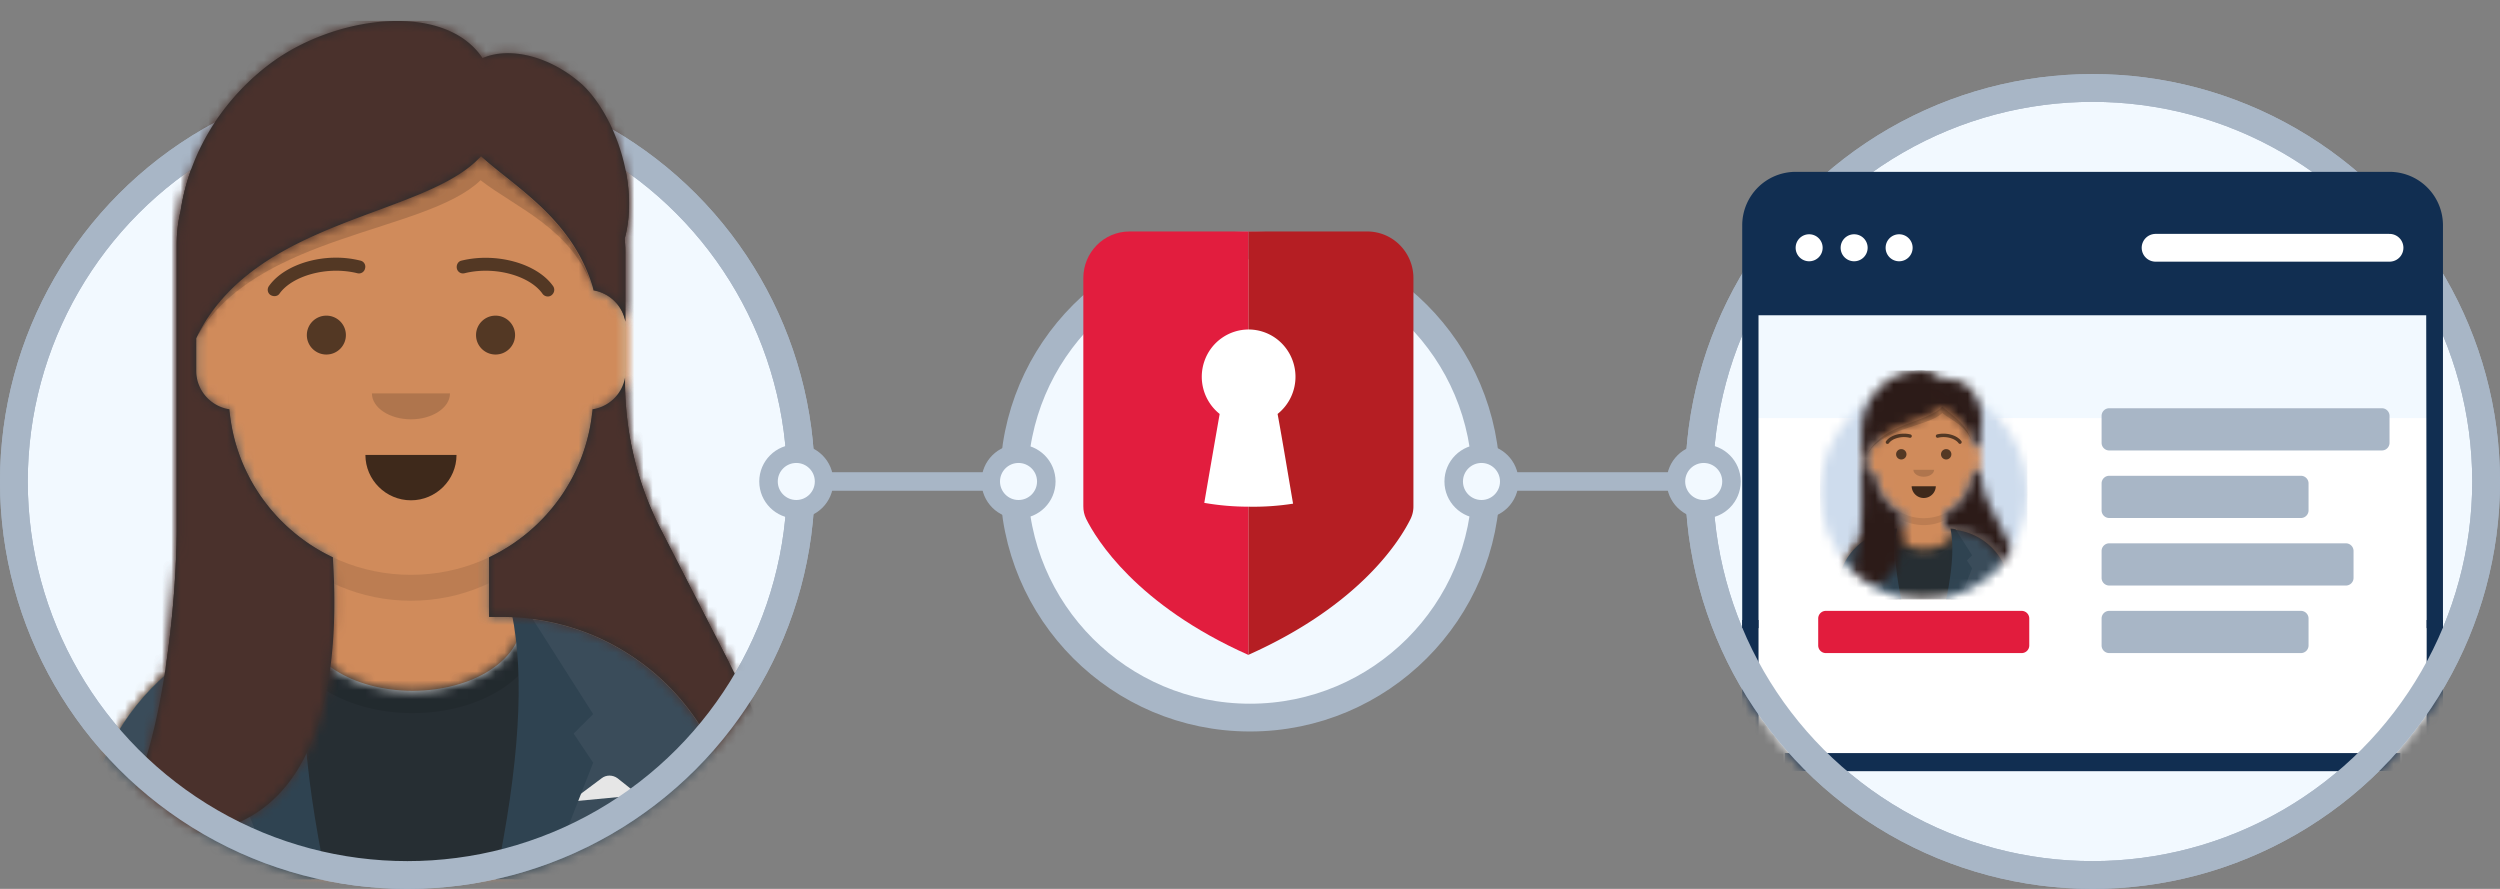 <svg xmlns="http://www.w3.org/2000/svg" width="270" height="96" fill="none" viewBox="0 0 270 96"><rect x="0" y="0" width="270" height="96" fill="#808080" stroke="none"/><circle cx="226" cy="52" r="42.5" fill="#F2F9FF" stroke="#A8B6C6" stroke-width="3"/><mask id="a" width="88" height="88" x="182" y="8" maskUnits="userSpaceOnUse" style="mask-type:alpha"><circle cx="226" cy="52" r="44" fill="#D9D9D9"/></mask><g mask="url(#a)"><path fill="#fff" d="M189.822 45.156h72.356v38.133h-72.356z"/><path fill="#112E51" d="M188.16 66.96h1.76v27.28h-1.76zm73.92 0h1.76v27.28h-1.76zm-69.324 14.373h66.489v1.956h-66.489z"/></g><circle cx="226" cy="52" r="42.5" stroke="#A8B6C6" stroke-width="3"/><path fill="#112E51" d="M258.069 18.56a5.77 5.77 0 0 1 5.771 5.77v43.51h-1.76l-.064-43.51a3.947 3.947 0 0 0-3.947-3.946h-64.138c-2.18 0-4.011 2.156-4.011 4.336v43.12h-1.76V24.33a5.77 5.77 0 0 1 5.771-5.77z"/><path fill="#112E51" fill-rule="evenodd" d="M193.197 19.472h65.606a4.125 4.125 0 0 1 4.125 4.125v10.452h-73.856V23.597a4.125 4.125 0 0 1 4.125-4.125" clip-rule="evenodd"/><path fill="#fff" d="M195.388 28.218a1.458 1.458 0 1 0 0-2.916 1.458 1.458 0 0 0 0 2.916m4.859 0a1.458 1.458 0 1 0 0-2.916 1.458 1.458 0 0 0 0 2.916m4.859 0a1.458 1.458 0 1 0 0-2.916 1.458 1.458 0 0 0 0 2.916"/><path stroke="#fff" stroke-linecap="round" stroke-width="3" d="M232.802 26.76h25.267"/><mask id="b" width="23" height="24" x="196" y="41" maskUnits="userSpaceOnUse" style="mask-type:alpha"><path fill="#fff" d="M207.764 64.73c6.18 0 11.19-5.177 11.19-11.563s-5.01-11.563-11.19-11.563-11.191 5.177-11.191 11.563 5.011 11.563 11.191 11.563"/></mask><g mask="url(#b)"><path fill="#E6E6E6" d="M207.764 64.73c6.18 0 11.19-5.177 11.19-11.563s-5.01-11.563-11.19-11.563-11.191 5.177-11.191 11.563 5.011 11.563 11.191 11.563"/><path fill="#CEDCED" d="M218.954 41.604h-22.381V64.73h22.381z"/></g><mask id="c" width="26" height="27" x="195" y="38" maskUnits="userSpaceOnUse" style="mask-type:alpha"><path fill="#fff" d="M196.573 53.54c0 6.18 5.011 11.19 11.191 11.19s11.19-5.01 11.19-11.19h1.119V38.62h-24.619v14.92z"/></mask><g mask="url(#c)"><mask id="d" width="20" height="24" x="198" y="41" maskUnits="userSpaceOnUse" style="mask-type:alpha"><path fill="#fff" d="M210.002 55.462v1.715h.373a6.714 6.714 0 0 1 6.714 6.714v.84h-18.651v-.84a6.714 6.714 0 0 1 6.715-6.714h.373v-1.715a5.23 5.23 0 0 1-2.956-4.171 1.12 1.12 0 0 1-.961-1.108v-1.306c0-.554.404-1.014.933-1.103v-.575a5.222 5.222 0 1 1 10.444 0v.575c.529.089.932.549.932 1.103v1.306a1.12 1.12 0 0 1-.96 1.108 5.23 5.23 0 0 1-2.956 4.171"/></mask><g mask="url(#d)"><path fill="#D0C6AC" d="M210.002 55.462v1.715h.373a6.714 6.714 0 0 1 6.714 6.714v.84h-18.651v-.84a6.714 6.714 0 0 1 6.715-6.714h.373v-1.715a5.23 5.23 0 0 1-2.956-4.171 1.12 1.12 0 0 1-.961-1.108v-1.306c0-.554.404-1.014.933-1.103v-.575a5.222 5.222 0 1 1 10.444 0v.575c.529.089.932.549.932 1.103v1.306a1.12 1.12 0 0 1-.96 1.108 5.23 5.23 0 0 1-2.956 4.171"/><path fill="#D08B5B" d="M220.073 41.977h-24.619V64.73h24.619z"/><path fill="#000" fill-opacity=".1" fill-rule="evenodd" d="M212.986 49.344v2.144a5.222 5.222 0 1 1-10.444 0v-2.144 1.398a5.222 5.222 0 1 0 10.444 0z" clip-rule="evenodd"/></g><mask id="e" width="20" height="8" x="198" y="57" maskUnits="userSpaceOnUse" style="mask-type:alpha"><path fill="#fff" d="M210.931 57.204a6.715 6.715 0 0 1 6.158 6.692v.834h-18.651v-.834a6.715 6.715 0 0 1 6.253-6.699q-.005.052-.005.105c0 1.107 1.399 2.004 3.124 2.004s3.124-.897 3.124-2.003z"/></mask><g mask="url(#e)"><path fill="#E6E6E6" fill-rule="evenodd" d="M210.931 57.204a6.715 6.715 0 0 1 6.158 6.692v.834h-18.651v-.834a6.715 6.715 0 0 1 6.253-6.699q-.005.052-.005.105c0 1.107 1.399 2.004 3.124 2.004s3.124-.897 3.124-2.003z" clip-rule="evenodd"/><path fill="#262E33" d="M220.073 54.473h-24.619V64.73h24.619z"/><path fill="#000" fill-opacity=".16" d="M207.811 59.952c2.041 0 3.696-1.124 3.696-2.51s-1.655-2.51-3.696-2.51-3.697 1.124-3.697 2.51 1.655 2.51 3.697 2.51" opacity=".6"/></g><path fill="#3A4C5A" fill-rule="evenodd" d="M204.853 57.188a6.715 6.715 0 0 0-6.415 6.708v.834h6.468c-.317-1.126-.499-2.452-.499-3.87 0-1.336.162-2.59.446-3.672m5.861 7.542h6.375v-.834a6.714 6.714 0 0 0-6.32-6.703c.283 1.082.445 2.333.445 3.667 0 1.419-.183 2.744-.5 3.87" clip-rule="evenodd"/><path fill="#2F4351" fill-rule="evenodd" d="M204.873 57.084q-.56 2.703.466 7.646h-1.492l-1.305-3.357.559-.84-.559-.559 1.771-2.797q.284-.088.56-.093m5.782 0q.56 2.703-.467 7.646h1.492l1.306-3.357-.56-.84.56-.559-1.772-2.797a2 2 0 0 0-.559-.093" clip-rule="evenodd"/><path fill="#000" fill-opacity=".7" fill-rule="evenodd" d="M206.458 52.514a1.306 1.306 0 0 0 2.611 0" clip-rule="evenodd"/><path fill="#000" fill-opacity=".16" fill-rule="evenodd" d="M206.645 50.742c0 .412.501.746 1.119.746.617 0 1.119-.334 1.119-.746" clip-rule="evenodd"/><path fill="#000" fill-opacity=".6" d="M205.339 49.623a.56.56 0 1 0 0-1.12.56.56 0 0 0 0 1.12m4.849 0a.56.56 0 1 0 0-1.12.56.56 0 0 0 0 1.12m-6.189-1.757c.365-.513 1.366-.801 2.228-.59a.187.187 0 1 0 .089-.362c-1.001-.246-2.16.088-2.621.736a.186.186 0 1 0 .304.216m7.529 0c-.365-.513-1.366-.801-2.227-.59a.19.19 0 0 1-.227-.136.19.19 0 0 1 .137-.226c1.001-.246 2.16.088 2.622.736a.187.187 0 0 1-.305.216"/><mask id="f" width="26" height="27" x="195" y="38" maskUnits="userSpaceOnUse" style="mask-type:alpha"><path fill="#fff" d="M220.073 38.62h-24.619v26.11h24.619z"/></mask><g mask="url(#f)"><mask id="g" width="19" height="24" x="199" y="40" maskUnits="userSpaceOnUse" style="mask-type:alpha"><path fill="#fff" d="M201.05 54.71v-8.253q.001-.495.107-.958c.285-1.869 1.364-3.354 2.597-4.268 1.856-1.377 4.983-1.774 6.066-.138.806-.358 2.002-.032 2.886.79.892.878 1.604 2.816 1.18 4.402q.015.178.015.358v2.038a1.12 1.12 0 0 0-.915-.907v-.016c-.563-2.008-2.217-2.93-3.224-3.844-1.575 1.762-6.491 1.768-8.153 5.243v.933c0 .56.413 1.026.952 1.106a5.23 5.23 0 0 0 2.965 4.266v.036c.273 4.09-.619 9.213-6.435 7.647 1.269-.743 1.941-5.497 1.959-8.436m8.952.752a5.23 5.23 0 0 0 2.964-4.266 1.12 1.12 0 0 0 .935-.91v.127c0 1.476.351 2.931 1.022 4.245l2.514 4.916a3.55 3.55 0 0 1-.367 3.801 6.716 6.716 0 0 0-6.695-6.198h-.373z"/></mask><g mask="url(#g)"><path fill="#272C2E" fill-rule="evenodd" d="M201.05 54.71v-8.253q.001-.495.107-.958c.285-1.869 1.364-3.353 2.597-4.268 1.856-1.377 4.983-1.774 6.066-.138.806-.358 2.002-.032 2.886.79.892.879 1.604 2.817 1.18 4.402q.015.178.015.358v2.038a1.12 1.12 0 0 0-.915-.907v-.016c-.563-2.008-2.217-2.93-3.224-3.844-1.575 1.762-6.491 1.769-8.153 5.243v.933c0 .561.413 1.026.952 1.106a5.23 5.23 0 0 0 2.965 4.266v.036c.273 4.09-.62 9.214-6.435 7.647 1.269-.742 1.941-5.497 1.959-8.435m8.952.752a5.23 5.23 0 0 0 2.964-4.266 1.12 1.12 0 0 0 .935-.91v.127c0 1.476.351 2.931 1.022 4.246l2.514 4.915a3.55 3.55 0 0 1-.367 3.801 6.716 6.716 0 0 0-6.695-6.198h-.373z" clip-rule="evenodd"/><path fill="#2C1B18" d="M223.71 40.02h-24.619v26.11h24.619z"/></g><path fill="#000" fill-opacity=".16" fill-rule="evenodd" d="M201.609 49.157c1.662-3.015 6.578-3.02 8.153-4.55 1.005.792 2.654 1.404 3.22 3.139-.566-2-2.215-2.92-3.22-3.832-1.575 1.762-6.491 1.768-8.153 5.243" clip-rule="evenodd"/></g></g><path fill="#A8B6C6" d="M257.244 48.65h-29.447a.825.825 0 0 1-.825-.825v-2.91c0-.455.369-.825.825-.825h29.447c.455 0 .825.37.825.825v2.91c0 .455-.37.824-.825.824m-8.746 7.295h-20.701a.825.825 0 0 1-.825-.825v-2.91c0-.455.369-.824.825-.824h20.701c.455 0 .825.37.825.825v2.909c0 .456-.37.825-.825.825m4.859 7.294h-25.56a.825.825 0 0 1-.825-.825v-2.909c0-.455.369-.825.825-.825h25.56c.455 0 .825.37.825.825v2.91c0 .455-.37.824-.825.824"/><path fill="#E21C3D" d="M218.336 70.533h-21.145a.825.825 0 0 1-.825-.825v-2.91c0-.455.37-.824.825-.824h21.145c.456 0 .825.369.825.825v2.909a.825.825 0 0 1-.825.825"/><path fill="#A8B6C6" d="M248.498 70.533h-20.701a.825.825 0 0 1-.825-.825v-2.91c0-.455.369-.824.825-.824h20.701c.455 0 .825.369.825.825v2.909c0 .455-.37.825-.825.825"/><circle cx="135" cy="52" r="25.5" fill="#F2F9FF" stroke="#A8B6C6" stroke-width="3"/><path fill="#B51E23" d="M147.666 25h-12.849v45.728c12.19-5.442 16.452-12.499 17.53-14.7a3.05 3.05 0 0 0 .303-1.349V30.03a5.06 5.06 0 0 0-1.46-3.555A4.96 4.96 0 0 0 147.666 25"/><path fill="#E21D3E" d="M121.984 25C119.23 25 117 27.251 117 30.03v24.65c-.004.468.098.93.301 1.35 1.08 2.18 5.394 9.289 17.518 14.699V25z"/><path fill="#fff" d="M137.98 44.707a5.134 5.134 0 0 0-.187-8.169 5.06 5.06 0 0 0-2.941-.953 5.06 5.06 0 0 0-4.782 3.438 5.14 5.14 0 0 0 1.653 5.684c-.56 3.202-1.114 6.4-1.66 9.603 1.571.273 3.163.412 4.756.412a27.7 27.7 0 0 0 4.833-.326c-.562-3.267-1.081-6.467-1.672-9.69"/><circle cx="44" cy="52" r="42.5" fill="#F2F9FF" stroke="#A8B6C6" stroke-width="3"/><mask id="h" width="88" height="88" x="0" y="8" maskUnits="userSpaceOnUse" style="mask-type:alpha"><circle cx="44" cy="52" r="42.5" fill="#F2F9FF" stroke="#A8B6C6" stroke-width="3"/></mask><g mask="url(#h)"><path fill="#D0C6AC" fill-rule="evenodd" d="M52.817 60.191v6.438h1.406c13.985 0 25.3 11.266 25.3 25.191v3.15H9.245v-3.15c0-13.925 11.314-25.191 25.3-25.191h1.405v-6.438c-6.044-2.869-10.4-8.712-11.139-15.64a4.2 4.2 0 0 1-3.62-4.163V35.49a4.18 4.18 0 0 1 3.515-4.13v-2.168c0-10.812 8.82-19.594 19.678-19.594s19.678 8.782 19.678 19.594v2.169c2.003.35 3.514 2.064 3.514 4.128v4.899a4.2 4.2 0 0 1-3.62 4.163c-.738 6.928-5.095 12.771-11.139 15.64" clip-rule="evenodd"/><mask id="i" width="71" height="86" x="9" y="9" maskUnits="userSpaceOnUse" style="mask-type:alpha"><path fill="#fff" fill-rule="evenodd" d="M52.817 60.191v6.438h1.406c13.985 0 25.3 11.266 25.3 25.191v3.15H9.245v-3.15c0-13.925 11.314-25.191 25.3-25.191h1.405v-6.438c-6.044-2.869-10.4-8.712-11.139-15.64a4.2 4.2 0 0 1-3.62-4.163V35.49a4.18 4.18 0 0 1 3.515-4.13v-2.168c0-10.812 8.82-19.594 19.678-19.594s19.678 8.782 19.678 19.594v2.169c2.003.35 3.514 2.064 3.514 4.128v4.899a4.2 4.2 0 0 1-3.62 4.163c-.738 6.928-5.095 12.771-11.139 15.64" clip-rule="evenodd"/></mask><g mask="url(#i)"><path fill="#D08B5B" d="M102.012 9.598H9.245v97.967h92.767z"/></g><mask id="j" width="71" height="86" x="9" y="9" maskUnits="userSpaceOnUse" style="mask-type:alpha"><path fill="#fff" fill-rule="evenodd" d="M52.817 60.191v6.438h1.406c13.985 0 25.3 11.266 25.3 25.191v3.15H9.245v-3.15c0-13.925 11.314-25.191 25.3-25.191h1.405v-6.438c-6.044-2.869-10.4-8.712-11.139-15.64a4.2 4.2 0 0 1-3.62-4.163V35.49a4.18 4.18 0 0 1 3.515-4.13v-2.168c0-10.812 8.82-19.594 19.678-19.594s19.678 8.782 19.678 19.594v2.169c2.003.35 3.514 2.064 3.514 4.128v4.899a4.2 4.2 0 0 1-3.62 4.163c-.738 6.928-5.095 12.771-11.139 15.64" clip-rule="evenodd"/></mask><g mask="url(#j)"><path fill="#000" fill-opacity=".1" fill-rule="evenodd" d="M64.062 37.239v8.047c0 10.812-8.82 19.594-19.678 19.594s-19.678-8.782-19.678-19.594V37.24v5.248c0 10.812 8.82 19.594 19.678 19.594S64.062 53.3 64.062 42.488z" clip-rule="evenodd"/></g><path fill="#E6E6E6" fill-rule="evenodd" d="M56.331 66.734c13.001 1.05 23.192 11.896 23.192 25.122v3.114H9.245v-3.114c0-13.331 10.4-24.247 23.543-25.157v.385c0 4.163 5.27 7.522 11.771 7.522s11.772-3.358 11.772-7.522z" clip-rule="evenodd"/><mask id="k" width="71" height="29" x="9" y="66" maskUnits="userSpaceOnUse" style="mask-type:alpha"><path fill="#fff" fill-rule="evenodd" d="M56.331 66.734c13.001 1.05 23.192 11.896 23.192 25.122v3.114H9.245v-3.114c0-13.331 10.4-24.247 23.543-25.157v.385c0 4.163 5.27 7.522 11.771 7.522s11.772-3.358 11.772-7.522z" clip-rule="evenodd"/></mask><g mask="url(#k)"><path fill="#262E33" d="M90.767 56.483H-2V94.97h92.767z"/></g><mask id="l" width="71" height="29" x="9" y="66" maskUnits="userSpaceOnUse" style="mask-type:alpha"><path fill="#fff" fill-rule="evenodd" d="M56.331 66.734c13.001 1.05 23.192 11.896 23.192 25.122v3.114H9.245v-3.114c0-13.331 10.4-24.247 23.543-25.157v.385c0 4.163 5.27 7.522 11.771 7.522s11.772-3.358 11.772-7.522z" clip-rule="evenodd"/></mask><g mask="url(#l)"><path fill="#000" fill-opacity=".16" d="M44.56 77.02c7.685 0 13.914-4.213 13.914-9.411s-6.23-9.412-13.915-9.412-13.915 4.214-13.915 9.412 6.23 9.412 13.915 9.412" opacity=".6"/></g><path fill="#3A4C5A" fill-rule="evenodd" d="M33.42 66.664c-13.458.595-24.175 11.651-24.175 25.192v3.113H33.63c-1.195-4.233-1.897-9.201-1.897-14.52 0-5.003.597-9.726 1.686-13.785m22.068 28.305h24.035v-3.113c0-13.401-10.542-24.387-23.824-25.157 1.054 4.059 1.686 8.747 1.686 13.75 0 5.319-.703 10.287-1.897 14.52" clip-rule="evenodd"/><path fill="#E6E6E6" fill-rule="evenodd" d="m61.602 86.572 3.373-2.519c.492-.385 1.195-.385 1.722 0l2.284 1.82z" clip-rule="evenodd"/><path fill="#2F4351" fill-rule="evenodd" d="M33.49 66.28c-1.405 6.752-.808 16.339 1.758 28.69h-5.623l-4.92-12.596 2.11-3.15-2.11-2.099 6.677-10.496c.703-.21 1.406-.35 2.109-.35m21.786.001c1.405 6.752.808 16.339-1.757 28.69h5.622l4.92-12.596-2.109-3.15 2.109-2.099-6.677-10.496c-.703-.21-1.405-.35-2.108-.35" clip-rule="evenodd"/><path fill="#000" fill-opacity=".7" fill-rule="evenodd" d="M39.464 49.135c0 2.694 2.214 4.898 4.92 4.898s4.92-2.204 4.92-4.898" clip-rule="evenodd"/><path fill="#000" fill-opacity=".16" fill-rule="evenodd" d="M40.167 42.487c0 1.54 1.898 2.8 4.217 2.8s4.216-1.26 4.216-2.8" clip-rule="evenodd"/><path fill="#000" fill-opacity=".6" d="M35.248 38.289c1.164 0 2.108-.94 2.108-2.1s-.944-2.099-2.108-2.099-2.109.94-2.109 2.1c0 1.159.944 2.099 2.109 2.099m18.272 0c1.164 0 2.108-.94 2.108-2.1s-.944-2.099-2.108-2.099-2.108.94-2.108 2.1c0 1.159.944 2.099 2.108 2.099M30.188 31.71c1.37-1.924 5.13-3.008 8.398-2.203a.673.673 0 0 0 .843-.525.67.67 0 0 0-.527-.84c-3.76-.945-8.117.315-9.839 2.73-.246.314-.176.769.14.979.317.21.774.175.985-.14m28.392-.001c-1.37-1.924-5.13-3.008-8.398-2.204a.673.673 0 0 1-.844-.524c-.07-.385.141-.77.527-.84 3.76-.91 8.153.315 9.875 2.764.21.315.14.735-.176.98s-.773.14-.984-.175"/><mask id="m" width="93" height="98" x="-2" y="-3" maskUnits="userSpaceOnUse" style="mask-type:alpha"><path fill="#fff" d="M90.767-2.997H-2V94.97h92.767z"/></mask><g mask="url(#m)"><path fill="#272C2E" fill-rule="evenodd" d="M19.084 57.357V26.393c0-1.225.14-2.45.421-3.604 1.054-6.998 5.13-12.56 9.769-15.99 6.993-5.178 18.764-6.648 22.84-.525 3.057-1.33 7.555-.105 10.894 2.974 3.373 3.29 6.043 10.567 4.462 16.515.035.455.07.874.07 1.33v7.662a4.17 4.17 0 0 0-3.443-3.394v-.07c-2.109-7.523-8.363-10.986-12.158-14.415-5.974 6.613-24.492 6.613-30.747 19.663v3.499c0 2.1 1.546 3.849 3.584 4.164.597 7.067 5.025 13.085 11.174 15.99v.14c1.02 15.359-2.319 34.568-24.246 28.69 4.78-2.8 7.31-20.609 7.38-31.665m33.733 2.834c6.15-2.904 10.542-8.922 11.174-15.99a4.21 4.21 0 0 0 3.514-3.428v.49a34.9 34.9 0 0 0 3.866 15.92l9.452 18.438c2.46 4.758 1.722 10.322-1.37 14.275-.984-13.015-11.913-23.267-25.23-23.267h-1.406z" clip-rule="evenodd"/><mask id="n" width="72" height="89" x="11" y="2" maskUnits="userSpaceOnUse" style="mask-type:alpha"><path fill="#fff" fill-rule="evenodd" d="M19.084 57.357V26.393c0-1.225.14-2.45.421-3.604 1.054-6.998 5.13-12.56 9.769-15.99 6.993-5.178 18.764-6.648 22.84-.525 3.057-1.33 7.555-.105 10.894 2.974 3.373 3.29 6.043 10.567 4.462 16.515.035.455.07.874.07 1.33v7.662a4.17 4.17 0 0 0-3.443-3.394v-.07c-2.109-7.523-8.363-10.986-12.158-14.415-5.974 6.613-24.492 6.613-30.747 19.663v3.499c0 2.1 1.546 3.849 3.584 4.164.597 7.067 5.025 13.085 11.174 15.99v.14c1.02 15.359-2.319 34.568-24.246 28.69 4.78-2.8 7.31-20.609 7.38-31.665m33.733 2.834c6.15-2.904 10.542-8.922 11.174-15.99a4.21 4.21 0 0 0 3.514-3.428v.49a34.9 34.9 0 0 0 3.866 15.92l9.452 18.438c2.46 4.758 1.722 10.322-1.37 14.275-.984-13.015-11.913-23.267-25.23-23.267h-1.406z" clip-rule="evenodd"/></mask><g mask="url(#n)"><path fill="#4A312C" d="M104.472 2.251H11.704v97.967h92.768z"/></g><path fill="#000" fill-opacity=".16" fill-rule="evenodd" d="M21.192 36.54c6.255-11.302 24.773-11.337 30.711-17.075 3.796 2.974 10.015 5.283 12.123 11.791-2.143-7.488-8.363-10.951-12.123-14.38-5.938 6.613-24.456 6.613-30.711 19.663" clip-rule="evenodd"/></g></g><circle cx="44" cy="52" r="42.5" stroke="#A8B6C6" stroke-width="3"/><mask id="o" width="82" height="72" x="5" y="0" maskUnits="userSpaceOnUse" style="mask-type:alpha"><path fill="#D9D9D9" d="M5 72h82V0H5z"/></mask><g mask="url(#o)"><path fill="#D0C6AC" fill-rule="evenodd" d="M52.817 60.191v6.438h1.406c13.985 0 25.3 11.266 25.3 25.191v3.15H9.245v-3.15c0-13.925 11.314-25.191 25.3-25.191h1.405v-6.438c-6.044-2.869-10.4-8.712-11.139-15.64a4.2 4.2 0 0 1-3.62-4.163V35.49a4.18 4.18 0 0 1 3.515-4.13v-2.168c0-10.812 8.82-19.594 19.678-19.594s19.678 8.782 19.678 19.594v2.169c2.003.35 3.514 2.064 3.514 4.128v4.899a4.2 4.2 0 0 1-3.62 4.163c-.738 6.928-5.095 12.771-11.139 15.64" clip-rule="evenodd"/><mask id="p" width="71" height="86" x="9" y="9" maskUnits="userSpaceOnUse" style="mask-type:alpha"><path fill="#fff" fill-rule="evenodd" d="M52.817 60.191v6.438h1.406c13.985 0 25.3 11.266 25.3 25.191v3.15H9.245v-3.15c0-13.925 11.314-25.191 25.3-25.191h1.405v-6.438c-6.044-2.869-10.4-8.712-11.139-15.64a4.2 4.2 0 0 1-3.62-4.163V35.49a4.18 4.18 0 0 1 3.515-4.13v-2.168c0-10.812 8.82-19.594 19.678-19.594s19.678 8.782 19.678 19.594v2.169c2.003.35 3.514 2.064 3.514 4.128v4.899a4.2 4.2 0 0 1-3.62 4.163c-.738 6.928-5.095 12.771-11.139 15.64" clip-rule="evenodd"/></mask><g mask="url(#p)"><path fill="#D08B5B" d="M102.012 9.598H9.245v97.967h92.767z"/></g><mask id="q" width="71" height="86" x="9" y="9" maskUnits="userSpaceOnUse" style="mask-type:alpha"><path fill="#fff" fill-rule="evenodd" d="M52.817 60.191v6.438h1.406c13.985 0 25.3 11.266 25.3 25.191v3.15H9.245v-3.15c0-13.925 11.314-25.191 25.3-25.191h1.405v-6.438c-6.044-2.869-10.4-8.712-11.139-15.64a4.2 4.2 0 0 1-3.62-4.163V35.49a4.18 4.18 0 0 1 3.515-4.13v-2.168c0-10.812 8.82-19.594 19.678-19.594s19.678 8.782 19.678 19.594v2.169c2.003.35 3.514 2.064 3.514 4.128v4.899a4.2 4.2 0 0 1-3.62 4.163c-.738 6.928-5.095 12.771-11.139 15.64" clip-rule="evenodd"/></mask><g mask="url(#q)"><path fill="#000" fill-opacity=".1" fill-rule="evenodd" d="M64.062 37.239v8.047c0 10.812-8.82 19.594-19.678 19.594s-19.678-8.782-19.678-19.594V37.24v5.248c0 10.812 8.82 19.594 19.678 19.594S64.062 53.3 64.062 42.488z" clip-rule="evenodd"/></g><path fill="#E6E6E6" fill-rule="evenodd" d="M56.331 66.734c13.001 1.05 23.192 11.896 23.192 25.122v3.114H9.245v-3.114c0-13.331 10.4-24.247 23.543-25.157v.385c0 4.163 5.27 7.522 11.771 7.522s11.772-3.358 11.772-7.522z" clip-rule="evenodd"/><mask id="r" width="71" height="29" x="9" y="66" maskUnits="userSpaceOnUse" style="mask-type:alpha"><path fill="#fff" fill-rule="evenodd" d="M56.331 66.734c13.001 1.05 23.192 11.896 23.192 25.122v3.114H9.245v-3.114c0-13.331 10.4-24.247 23.543-25.157v.385c0 4.163 5.27 7.522 11.771 7.522s11.772-3.358 11.772-7.522z" clip-rule="evenodd"/></mask><g mask="url(#r)"><path fill="#262E33" d="M90.767 56.483H-2V94.97h92.767z"/></g><mask id="s" width="71" height="29" x="9" y="66" maskUnits="userSpaceOnUse" style="mask-type:alpha"><path fill="#fff" fill-rule="evenodd" d="M56.331 66.734c13.001 1.05 23.192 11.896 23.192 25.122v3.114H9.245v-3.114c0-13.331 10.4-24.247 23.543-25.157v.385c0 4.163 5.27 7.522 11.771 7.522s11.772-3.358 11.772-7.522z" clip-rule="evenodd"/></mask><g mask="url(#s)"><path fill="#000" fill-opacity=".16" d="M44.56 77.02c7.685 0 13.914-4.213 13.914-9.411s-6.23-9.412-13.915-9.412-13.915 4.214-13.915 9.412 6.23 9.412 13.915 9.412" opacity=".6"/></g><path fill="#3A4C5A" fill-rule="evenodd" d="M33.42 66.664c-13.458.595-24.175 11.651-24.175 25.192v3.113H33.63c-1.195-4.233-1.897-9.201-1.897-14.52 0-5.003.597-9.726 1.686-13.785m22.068 28.305h24.035v-3.113c0-13.401-10.542-24.387-23.824-25.157 1.054 4.059 1.686 8.747 1.686 13.75 0 5.319-.703 10.287-1.897 14.52" clip-rule="evenodd"/><path fill="#2F4351" fill-rule="evenodd" d="M33.49 66.28c-1.405 6.752-.808 16.339 1.758 28.69h-5.623l-4.92-12.596 2.11-3.15-2.11-2.099 6.677-10.496c.703-.21 1.406-.35 2.109-.35m21.786.001c1.405 6.752.808 16.339-1.757 28.69h5.622l4.92-12.596-2.109-3.15 2.109-2.099-6.677-10.496c-.703-.21-1.405-.35-2.108-.35" clip-rule="evenodd"/><path fill="#000" fill-opacity=".7" fill-rule="evenodd" d="M39.464 49.135c0 2.694 2.214 4.898 4.92 4.898s4.92-2.204 4.92-4.898" clip-rule="evenodd"/><path fill="#000" fill-opacity=".16" fill-rule="evenodd" d="M40.167 42.487c0 1.54 1.898 2.8 4.217 2.8s4.216-1.26 4.216-2.8" clip-rule="evenodd"/><path fill="#000" fill-opacity=".6" d="M35.248 38.289c1.164 0 2.108-.94 2.108-2.1s-.944-2.099-2.108-2.099-2.109.94-2.109 2.1c0 1.159.944 2.099 2.109 2.099m18.272 0c1.164 0 2.108-.94 2.108-2.1s-.944-2.099-2.108-2.099-2.108.94-2.108 2.1c0 1.159.944 2.099 2.108 2.099M30.188 31.71c1.37-1.924 5.13-3.008 8.398-2.203a.673.673 0 0 0 .843-.525.67.67 0 0 0-.527-.84c-3.76-.945-8.117.315-9.839 2.73-.246.314-.176.769.14.979.317.21.774.175.985-.14m28.392-.001c-1.37-1.924-5.13-3.008-8.398-2.204a.673.673 0 0 1-.844-.524c-.07-.385.141-.77.527-.84 3.76-.91 8.153.315 9.875 2.764.21.315.14.735-.176.98s-.773.14-.984-.175"/><mask id="t" width="93" height="98" x="-2" y="-3" maskUnits="userSpaceOnUse" style="mask-type:alpha"><path fill="#fff" d="M90.767-2.997H-2V94.97h92.767z"/></mask><g mask="url(#t)"><path fill="#272C2E" fill-rule="evenodd" d="M19.084 57.357V26.393c0-1.225.14-2.45.421-3.604 1.054-6.998 5.13-12.56 9.769-15.99 6.993-5.178 18.764-6.648 22.84-.525 3.057-1.33 7.555-.105 10.894 2.974 3.373 3.29 6.043 10.567 4.462 16.515.035.455.07.874.07 1.33v7.662a4.17 4.17 0 0 0-3.443-3.394v-.07c-2.109-7.523-8.363-10.986-12.158-14.415-5.974 6.613-24.492 6.613-30.747 19.663v3.499c0 2.1 1.546 3.849 3.584 4.164.597 7.067 5.025 13.085 11.174 15.99v.14c1.02 15.359-2.319 34.568-24.246 28.69 4.78-2.8 7.31-20.609 7.38-31.665m33.733 2.834c6.15-2.904 10.542-8.922 11.174-15.99a4.21 4.21 0 0 0 3.514-3.428v.49a34.9 34.9 0 0 0 3.866 15.92l9.452 18.438c2.46 4.758 1.722 10.322-1.37 14.275-.984-13.015-11.913-23.267-25.23-23.267h-1.406z" clip-rule="evenodd"/><mask id="u" width="72" height="89" x="11" y="2" maskUnits="userSpaceOnUse" style="mask-type:alpha"><path fill="#fff" fill-rule="evenodd" d="M19.084 57.357V26.393c0-1.225.14-2.45.421-3.604 1.054-6.998 5.13-12.56 9.769-15.99 6.993-5.178 18.764-6.648 22.84-.525 3.057-1.33 7.555-.105 10.894 2.974 3.373 3.29 6.043 10.567 4.462 16.515.035.455.07.874.07 1.33v7.662a4.17 4.17 0 0 0-3.443-3.394v-.07c-2.109-7.523-8.363-10.986-12.158-14.415-5.974 6.613-24.492 6.613-30.747 19.663v3.499c0 2.1 1.546 3.849 3.584 4.164.597 7.067 5.025 13.085 11.174 15.99v.14c1.02 15.359-2.319 34.568-24.246 28.69 4.78-2.8 7.31-20.609 7.38-31.665m33.733 2.834c6.15-2.904 10.542-8.922 11.174-15.99a4.21 4.21 0 0 0 3.514-3.428v.49a34.9 34.9 0 0 0 3.866 15.92l9.452 18.438c2.46 4.758 1.722 10.322-1.37 14.275-.984-13.015-11.913-23.267-25.23-23.267h-1.406z" clip-rule="evenodd"/></mask><g mask="url(#u)"><path fill="#4A312C" d="M104.472 2.251H11.704v97.967h92.768z"/></g><path fill="#000" fill-opacity=".16" fill-rule="evenodd" d="M21.192 36.54c6.255-11.302 24.773-11.337 30.711-17.075 3.796 2.974 10.015 5.283 12.123 11.791-2.143-7.488-8.363-10.951-12.123-14.38-5.938 6.613-24.456 6.613-30.711 19.663" clip-rule="evenodd"/></g></g><path stroke="#A8B6C6" stroke-width="2" d="M86 52h24m50 0h24"/><circle cx="184" cy="52" r="3" fill="#F2F9FF" stroke="#A8B6C6" stroke-width="2"/><circle cx="160" cy="52" r="3" fill="#F2F9FF" stroke="#A8B6C6" stroke-width="2"/><circle cx="110" cy="52" r="3" fill="#F2F9FF" stroke="#A8B6C6" stroke-width="2"/><circle cx="86" cy="52" r="3" fill="#F2F9FF" stroke="#A8B6C6" stroke-width="2"/></svg>